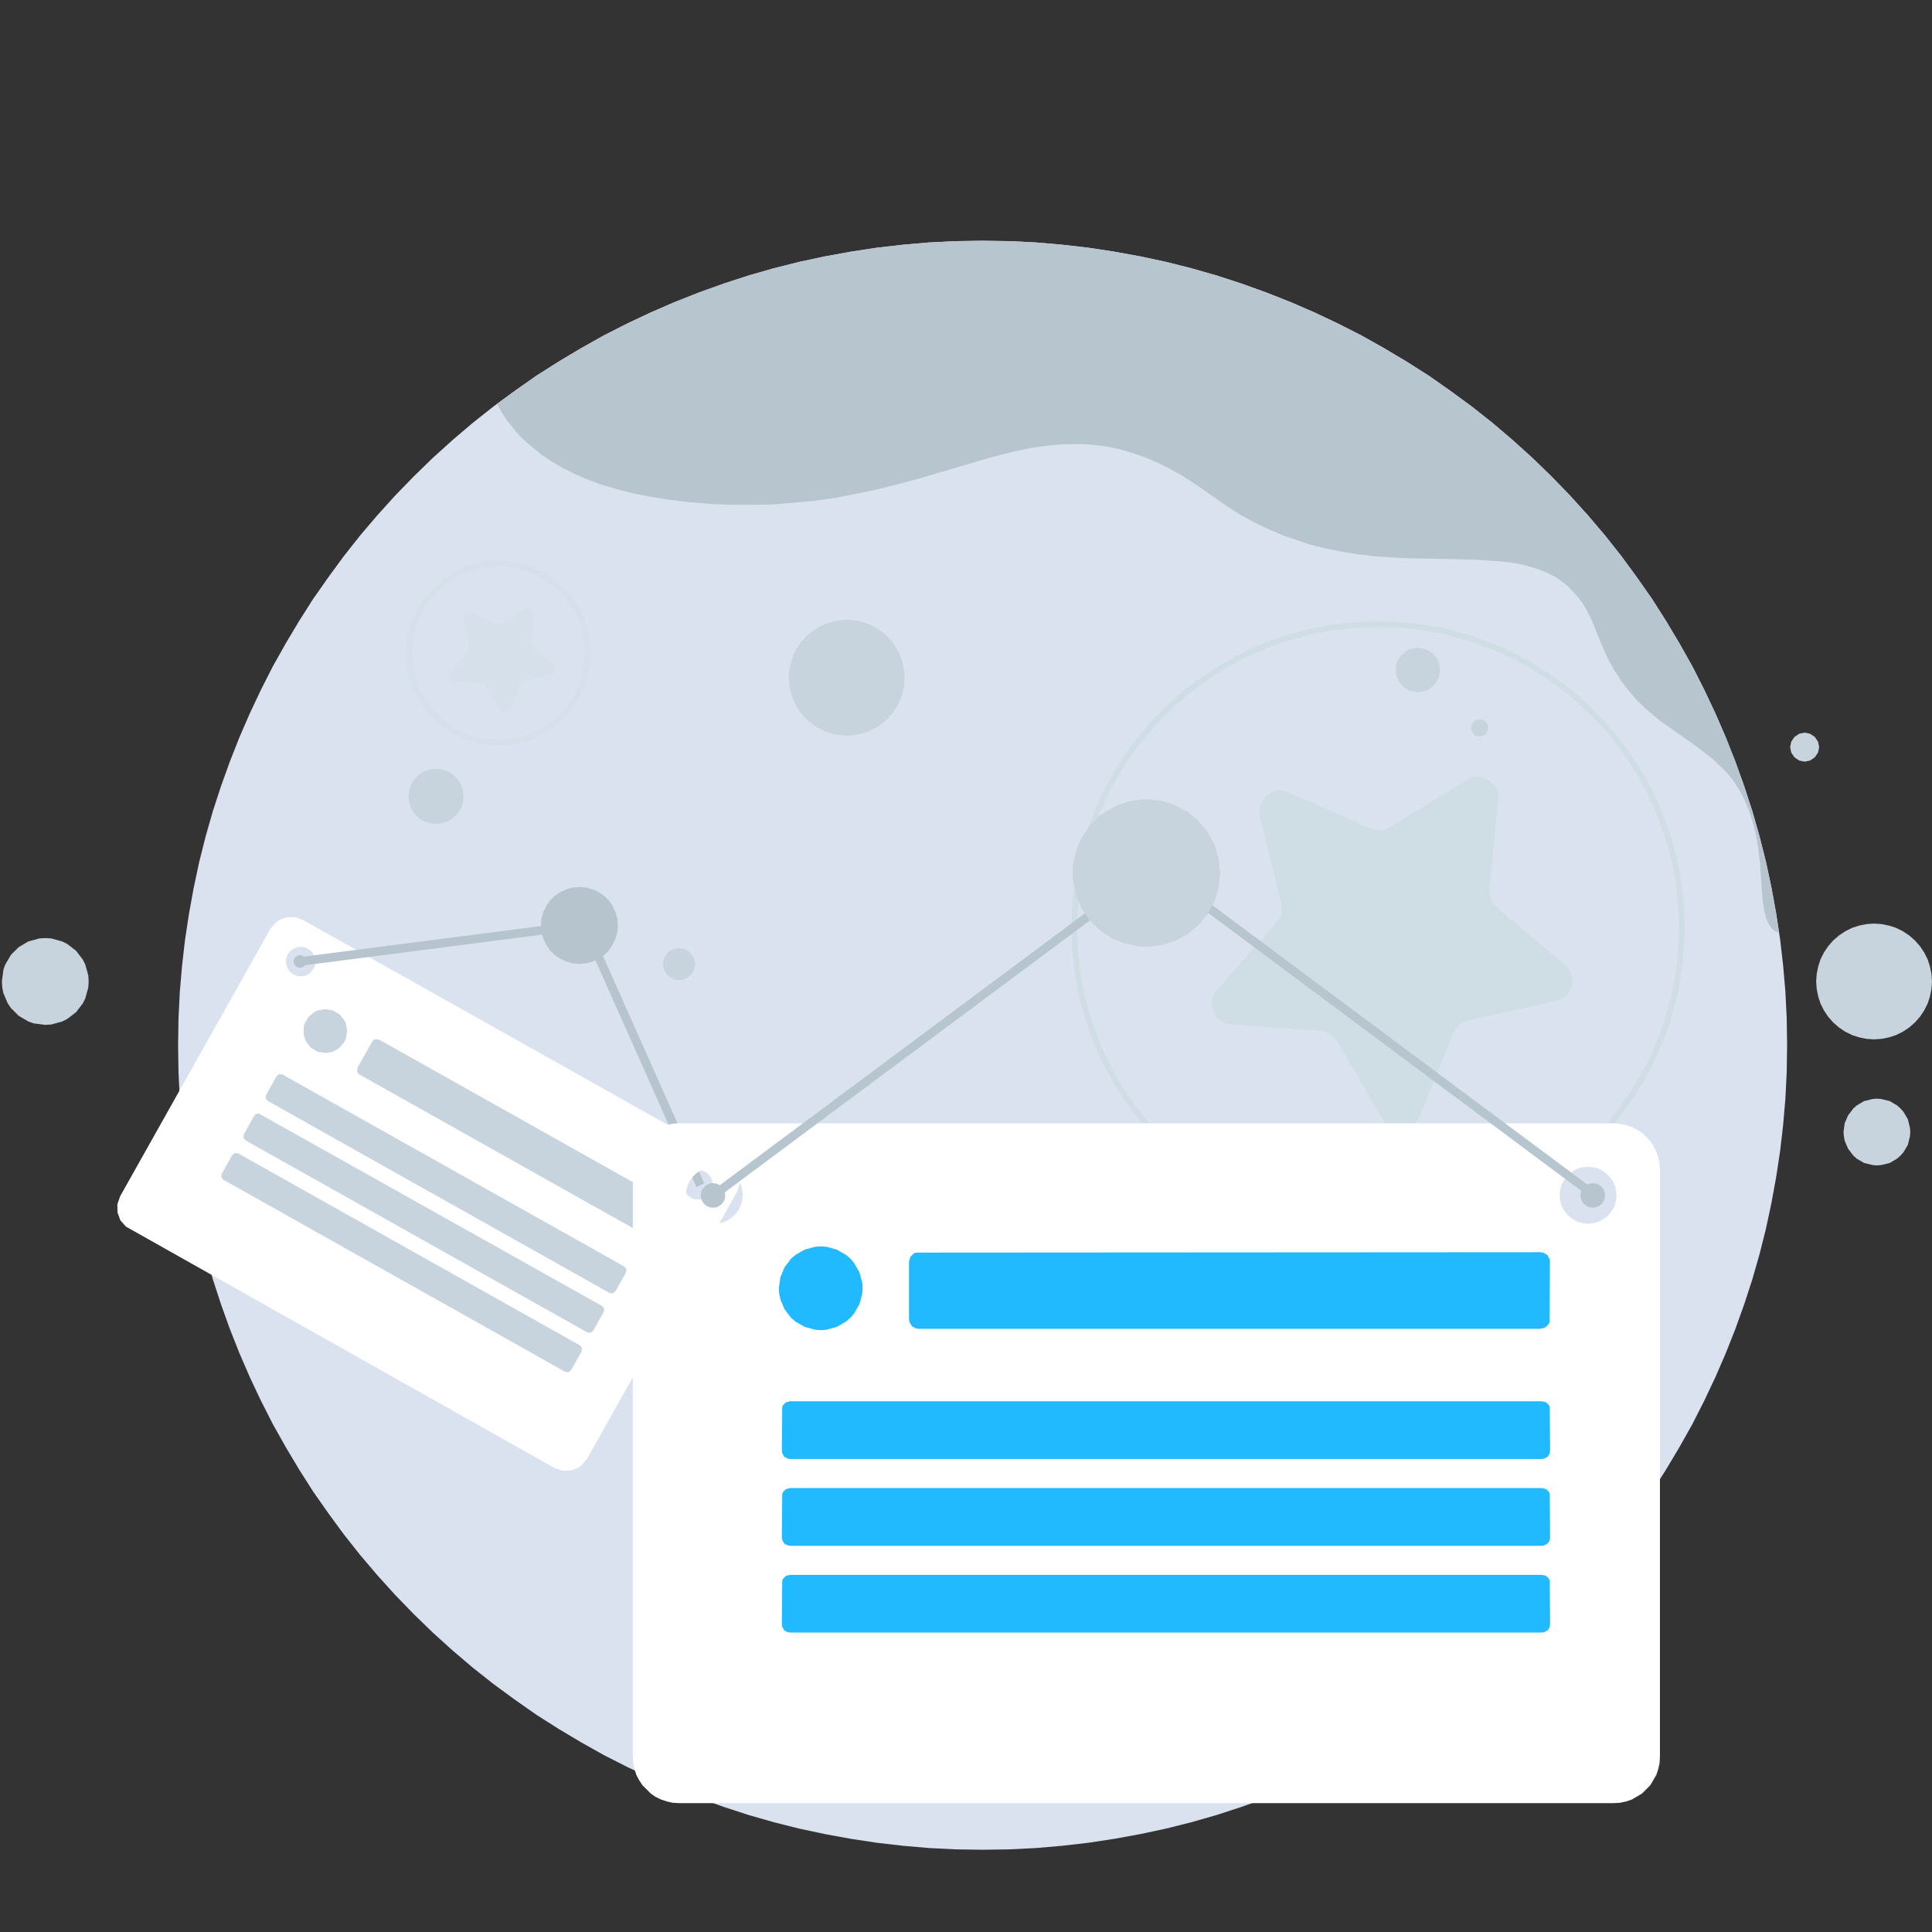 <?xml version="1.0" standalone="no"?><!DOCTYPE svg PUBLIC "-//W3C//DTD SVG 1.1//EN" "http://www.w3.org/Graphics/SVG/1.1/DTD/svg11.dtd"><svg height="1024" node-id="1" sillyvg="true" template-height="1024" template-width="1024" version="1.1" viewBox="0 0 1024 1024" width="1024" xmlns="http://www.w3.org/2000/svg" xmlns:xlink="http://www.w3.org/1999/xlink"><rect x="0" y="0" width="1024" height="1024" fill="#333333" stroke="none"/><defs node-id="139"><linearGradient gradientUnits="objectBoundingBox" id="SVGID_1_" node-id="5" spreadMethod="pad" x1="94.38" x2="947.126" y1="554" y2="554"><stop offset="0" stop-color="#dae2ef"></stop><stop offset="1" stop-color="#f2f2f2"></stop></linearGradient><linearGradient gradientUnits="objectBoundingBox" id="SVGID_2_" node-id="10" spreadMethod="pad" x1="2509.488" x2="2701.257" y1="-242.667" y2="-242.667"><stop offset="0" stop-color="#cfdee5"></stop><stop offset="1" stop-color="#c7d3dd"></stop></linearGradient><linearGradient gradientUnits="objectBoundingBox" id="SVGID_3_" node-id="14" spreadMethod="pad" x1="2442.799" x2="2767.947" y1="-242.667" y2="-242.667"><stop offset="0" stop-color="#cfdee5"></stop><stop offset="1" stop-color="#c7d3dd"></stop></linearGradient><linearGradient gradientUnits="objectBoundingBox" id="SVGID_4_" node-id="19" spreadMethod="pad" x1="2313.988" x2="2370.385" y1="-654.189" y2="-654.189"><stop offset="0" stop-color="#cfdee5"></stop><stop offset="1" stop-color="#c7d3dd"></stop></linearGradient><linearGradient gradientUnits="objectBoundingBox" id="SVGID_5_" node-id="23" spreadMethod="pad" x1="2293.293" x2="2391.081" y1="-654.189" y2="-654.189"><stop offset="0" stop-color="#cfdee5"></stop><stop offset="1" stop-color="#c7d3dd"></stop></linearGradient><linearGradient gradientUnits="objectBoundingBox" id="SVGID_6_" node-id="29" spreadMethod="pad" x1="-625.487" x2="-618.689" y1="1992.105" y2="1992.105"><stop offset="0" stop-color="#b7c5ce"></stop><stop offset="1" stop-color="#b6c4ce"></stop></linearGradient><linearGradient gradientUnits="objectBoundingBox" id="SVGID_7_" node-id="33" spreadMethod="pad" x1="160.839" x2="184.037" y1="546.529" y2="546.529"><stop offset="0" stop-color="#c7d3dd"></stop><stop offset="1" stop-color="#b6c4ce"></stop></linearGradient><linearGradient gradientUnits="objectBoundingBox" id="SVGID_8_" node-id="37" spreadMethod="pad" x1="189.167" x2="352.104" y1="602.381" y2="602.381"><stop offset="0" stop-color="#c7d3dd"></stop><stop offset="1" stop-color="#b6c4ce"></stop></linearGradient><linearGradient gradientUnits="objectBoundingBox" id="SVGID_9_" node-id="41" spreadMethod="pad" x1="140.727" x2="332.064" y1="627.408" y2="627.408"><stop offset="0" stop-color="#c7d3dd"></stop><stop offset="1" stop-color="#b6c4ce"></stop></linearGradient><linearGradient gradientUnits="objectBoundingBox" id="SVGID_10_" node-id="45" spreadMethod="pad" x1="128.976" x2="320.312" y1="648.327" y2="648.327"><stop offset="0" stop-color="#c7d3dd"></stop><stop offset="1" stop-color="#b6c4ce"></stop></linearGradient><linearGradient gradientUnits="objectBoundingBox" id="SVGID_11_" node-id="49" spreadMethod="pad" x1="117.224" x2="308.561" y1="669.245" y2="669.245"><stop offset="0" stop-color="#c7d3dd"></stop><stop offset="1" stop-color="#b6c4ce"></stop></linearGradient><linearGradient gradientUnits="objectBoundingBox" id="SVGID_12_" node-id="53" spreadMethod="pad" x1="-622.729" x2="-500.947" y1="1947.317" y2="1947.317"><stop offset="0" stop-color="#b7c5ce"></stop><stop offset="1" stop-color="#b6c4ce"></stop></linearGradient><linearGradient gradientUnits="objectBoundingBox" id="SVGID_13_" node-id="57" spreadMethod="pad" x1="-499.429" x2="-377.647" y1="1947.317" y2="1947.317"><stop offset="0" stop-color="#b7c5ce"></stop><stop offset="1" stop-color="#b6c4ce"></stop></linearGradient><linearGradient gradientUnits="objectBoundingBox" id="SVGID_14_" node-id="61" spreadMethod="pad" x1="-522.715" x2="-481.926" y1="1902.996" y2="1902.996"><stop offset="0" stop-color="#c7d3dd"></stop><stop offset="1" stop-color="#b6c4ce"></stop></linearGradient><linearGradient gradientUnits="objectBoundingBox" id="SVGID_15_" node-id="66" spreadMethod="pad" x1="837.654" x2="850.69" y1="633.625" y2="633.625"><stop offset="0" stop-color="#b7c5ce"></stop><stop offset="1" stop-color="#b6c4ce"></stop></linearGradient><linearGradient gradientUnits="objectBoundingBox" id="SVGID_16_" node-id="72" spreadMethod="pad" x1="371.401" x2="384.437" y1="633.622" y2="633.622"><stop offset="0" stop-color="#b7c5ce"></stop><stop offset="1" stop-color="#b6c4ce"></stop></linearGradient><linearGradient gradientUnits="objectBoundingBox" id="SVGID_17_" node-id="81" spreadMethod="pad" x1="377.951" x2="608.967" y1="547.734" y2="547.734"><stop offset="0" stop-color="#b7c5ce"></stop><stop offset="1" stop-color="#b6c4ce"></stop></linearGradient><linearGradient gradientUnits="objectBoundingBox" id="SVGID_18_" node-id="85" spreadMethod="pad" x1="614.398" x2="845.414" y1="547.734" y2="547.734"><stop offset="0" stop-color="#b7c5ce"></stop><stop offset="1" stop-color="#b6c4ce"></stop></linearGradient><linearGradient gradientUnits="objectBoundingBox" id="SVGID_19_" node-id="89" spreadMethod="pad" x1="568.483" x2="646.702" y1="462.74" y2="462.74"><stop offset="0" stop-color="#c7d3dd"></stop><stop offset="1" stop-color="#b6c4ce"></stop></linearGradient><linearGradient gradientUnits="objectBoundingBox" id="SVGID_20_" node-id="93" spreadMethod="pad" x1="418.148" x2="479.531" y1="359.199" y2="359.199"><stop offset="0" stop-color="#c7d3dd"></stop><stop offset="1" stop-color="#b6c4ce"></stop></linearGradient><linearGradient gradientUnits="objectBoundingBox" id="SVGID_21_" node-id="97" spreadMethod="pad" x1="962.617" x2="1024" y1="520.239" y2="520.239"><stop offset="0" stop-color="#c7d3dd"></stop><stop offset="1" stop-color="#b6c4ce"></stop></linearGradient><linearGradient gradientUnits="objectBoundingBox" id="SVGID_22_" node-id="101" spreadMethod="pad" x1="0.978" x2="47.023" y1="520.239" y2="520.239"><stop offset="0" stop-color="#c7d3dd"></stop><stop offset="1" stop-color="#b6c4ce"></stop></linearGradient><linearGradient gradientUnits="objectBoundingBox" id="SVGID_23_" node-id="105" spreadMethod="pad" x1="977.187" x2="1012.497" y1="599.992" y2="599.992"><stop offset="0" stop-color="#c7d3dd"></stop><stop offset="1" stop-color="#b6c4ce"></stop></linearGradient><linearGradient gradientUnits="objectBoundingBox" id="SVGID_24_" node-id="109" spreadMethod="pad" x1="948.813" x2="964.185" y1="396.008" y2="396.008"><stop offset="0" stop-color="#c7d3dd"></stop><stop offset="1" stop-color="#b6c4ce"></stop></linearGradient><linearGradient gradientUnits="objectBoundingBox" id="SVGID_25_" node-id="113" spreadMethod="pad" x1="216.464" x2="245.64" y1="422.081" y2="422.081"><stop offset="0" stop-color="#c7d3dd"></stop><stop offset="1" stop-color="#b6c4ce"></stop></linearGradient><linearGradient gradientUnits="objectBoundingBox" id="SVGID_26_" node-id="117" spreadMethod="pad" x1="351.431" x2="368.337" y1="511.036" y2="511.036"><stop offset="0" stop-color="#c7d3dd"></stop><stop offset="1" stop-color="#b6c4ce"></stop></linearGradient><linearGradient gradientUnits="objectBoundingBox" id="SVGID_27_" node-id="121" spreadMethod="pad" x1="739.715" x2="763.271" y1="355.109" y2="355.109"><stop offset="0" stop-color="#c7d3dd"></stop><stop offset="1" stop-color="#b6c4ce"></stop></linearGradient><linearGradient gradientUnits="objectBoundingBox" id="SVGID_28_" node-id="125" spreadMethod="pad" x1="779.591" x2="788.833" y1="385.783" y2="385.783"><stop offset="0" stop-color="#c7d3dd"></stop><stop offset="1" stop-color="#b6c4ce"></stop></linearGradient><linearGradient gradientUnits="objectBoundingBox" id="SVGID_31_" node-id="134" spreadMethod="pad" x1="257.002" x2="1014.798" y1="247.286" y2="247.286"><stop offset="0" stop-color="#b7c5ce"></stop><stop offset="1" stop-color="#b6c4ce"></stop></linearGradient><clipPath id="SVGID_30_" node-id="132"><path d="M 947.20 554.00 L 947.00 568.20 L 946.30 582.30 L 945.10 596.20 L 943.50 610.10 L 941.40 623.90 L 938.90 637.60 L 936.00 651.20 L 932.60 664.70 L 928.80 678.00 L 924.50 691.20 L 919.80 704.30 L 914.70 717.20 L 909.20 729.90 L 903.30 742.40 L 897.00 754.80 L 890.20 766.90 L 883.10 778.80 L 875.60 790.60 L 867.60 802.00 L 859.40 813.20 L 850.70 824.20 L 841.60 834.90 L 832.20 845.30 L 822.30 855.50 L 812.10 865.40 L 801.70 874.80 L 791.00 883.90 L 780.00 892.60 L 768.80 900.80 L 757.40 908.80 L 745.60 916.30 L 733.70 923.40 L 721.60 930.20 L 709.20 936.50 L 696.70 942.40 L 684.00 947.90 L 671.10 953.00 L 658.00 957.70 L 644.80 962.00 L 631.50 965.80 L 618.00 969.20 L 604.40 972.10 L 590.70 974.60 L 576.90 976.70 L 563.00 978.30 L 549.10 979.50 L 535.00 980.20 L 520.80 980.40 L 506.60 980.20 L 492.50 979.50 L 478.60 978.30 L 464.70 976.70 L 450.90 974.60 L 437.20 972.10 L 423.60 969.20 L 410.10 965.80 L 396.80 962.00 L 383.60 957.70 L 370.50 953.00 L 357.60 947.90 L 344.90 942.40 L 332.40 936.50 L 320.00 930.20 L 307.90 923.40 L 296.00 916.30 L 284.20 908.80 L 272.80 900.80 L 261.60 892.60 L 250.60 883.90 L 239.90 874.80 L 229.50 865.40 L 219.30 855.50 L 209.40 845.30 L 200.00 834.90 L 190.90 824.20 L 182.20 813.20 L 174.00 802.00 L 166.00 790.60 L 158.50 778.80 L 151.40 766.90 L 144.60 754.80 L 138.30 742.40 L 132.40 729.90 L 126.90 717.20 L 121.80 704.30 L 117.10 691.20 L 112.80 678.00 L 109.00 664.70 L 105.60 651.20 L 102.70 637.60 L 100.20 623.90 L 98.10 610.10 L 96.50 596.20 L 95.30 582.30 L 94.60 568.20 L 94.40 554.00 L 94.60 539.80 L 95.30 525.70 L 96.50 511.80 L 98.10 497.90 L 100.20 484.10 L 102.70 470.40 L 105.60 456.80 L 109.00 443.30 L 112.80 430.00 L 117.10 416.80 L 121.80 403.70 L 126.90 390.80 L 132.40 378.10 L 138.30 365.60 L 144.60 353.20 L 151.40 341.10 L 158.50 329.20 L 166.00 317.40 L 174.00 306.00 L 182.20 294.80 L 190.90 283.80 L 200.00 273.10 L 209.40 262.70 L 219.30 252.50 L 229.50 242.60 L 239.90 233.20 L 250.60 224.10 L 261.60 215.40 L 272.80 207.20 L 284.20 199.20 L 296.00 191.70 L 307.90 184.60 L 320.00 177.80 L 332.40 171.50 L 344.90 165.60 L 357.60 160.10 L 370.50 155.00 L 383.60 150.30 L 396.80 146.00 L 410.10 142.20 L 423.60 138.80 L 437.20 135.90 L 450.90 133.40 L 464.70 131.30 L 478.60 129.70 L 492.50 128.50 L 506.60 127.80 L 520.80 127.60 L 535.00 127.80 L 549.10 128.50 L 563.00 129.70 L 576.90 131.30 L 590.70 133.40 L 604.40 135.90 L 618.00 138.80 L 631.50 142.20 L 644.80 146.00 L 658.00 150.30 L 671.10 155.00 L 684.00 160.10 L 696.70 165.60 L 709.20 171.50 L 721.60 177.80 L 733.70 184.60 L 745.60 191.70 L 757.40 199.20 L 768.80 207.20 L 780.00 215.40 L 791.00 224.10 L 801.70 233.20 L 812.10 242.60 L 822.30 252.50 L 832.20 262.70 L 841.60 273.10 L 850.70 283.80 L 859.40 294.80 L 867.60 306.00 L 875.60 317.40 L 883.10 329.20 L 890.20 341.10 L 897.00 353.20 L 903.30 365.60 L 909.20 378.10 L 914.70 390.80 L 919.80 403.70 L 924.50 416.80 L 928.80 430.00 L 932.60 443.30 L 936.00 456.80 L 938.90 470.40 L 941.40 484.10 L 943.50 497.90 L 945.10 511.80 L 946.30 525.70 L 947.00 539.80 L 947.20 554.00 Z" fill="#000000" fill-rule="nonzero" node-id="316" stroke="none" target-height="852.8" target-width="852.8" target-x="94.4" target-y="127.6"></path></clipPath></defs><path d="M 947.20 554.00 L 947.00 568.20 L 946.30 582.30 L 945.10 596.20 L 943.50 610.10 L 941.40 623.90 L 938.90 637.60 L 936.00 651.20 L 932.60 664.70 L 928.80 678.00 L 924.50 691.20 L 919.80 704.30 L 914.70 717.20 L 909.20 729.90 L 903.30 742.40 L 897.00 754.80 L 890.20 766.90 L 883.10 778.80 L 875.60 790.60 L 867.60 802.00 L 859.40 813.20 L 850.70 824.20 L 841.60 834.90 L 832.20 845.30 L 822.30 855.50 L 812.10 865.40 L 801.70 874.80 L 791.00 883.90 L 780.00 892.60 L 768.80 900.80 L 757.40 908.80 L 745.60 916.30 L 733.70 923.40 L 721.60 930.20 L 709.20 936.50 L 696.70 942.40 L 684.00 947.90 L 671.10 953.00 L 658.00 957.70 L 644.80 962.00 L 631.50 965.80 L 618.00 969.20 L 604.40 972.10 L 590.70 974.60 L 576.90 976.70 L 563.00 978.30 L 549.10 979.50 L 535.00 980.20 L 520.80 980.40 L 506.60 980.20 L 492.50 979.50 L 478.60 978.30 L 464.70 976.70 L 450.90 974.60 L 437.20 972.10 L 423.60 969.20 L 410.10 965.80 L 396.80 962.00 L 383.60 957.70 L 370.50 953.00 L 357.60 947.90 L 344.90 942.40 L 332.40 936.50 L 320.00 930.20 L 307.90 923.40 L 296.00 916.30 L 284.20 908.80 L 272.80 900.80 L 261.60 892.60 L 250.60 883.90 L 239.90 874.80 L 229.50 865.40 L 219.30 855.50 L 209.40 845.30 L 200.00 834.90 L 190.90 824.20 L 182.20 813.20 L 174.00 802.00 L 166.00 790.60 L 158.50 778.80 L 151.40 766.90 L 144.60 754.80 L 138.30 742.40 L 132.40 729.90 L 126.90 717.20 L 121.80 704.30 L 117.10 691.20 L 112.80 678.00 L 109.00 664.70 L 105.60 651.20 L 102.70 637.60 L 100.20 623.90 L 98.10 610.10 L 96.50 596.20 L 95.30 582.30 L 94.60 568.20 L 94.40 554.00 L 94.60 539.80 L 95.30 525.70 L 96.50 511.80 L 98.10 497.90 L 100.20 484.10 L 102.70 470.40 L 105.60 456.80 L 109.00 443.30 L 112.80 430.00 L 117.10 416.80 L 121.80 403.70 L 126.90 390.80 L 132.40 378.10 L 138.30 365.60 L 144.60 353.20 L 151.40 341.10 L 158.50 329.20 L 166.00 317.40 L 174.00 306.00 L 182.20 294.80 L 190.90 283.80 L 200.00 273.10 L 209.40 262.70 L 219.30 252.50 L 229.50 242.60 L 239.90 233.20 L 250.60 224.10 L 261.60 215.40 L 272.80 207.20 L 284.20 199.20 L 296.00 191.70 L 307.90 184.60 L 320.00 177.80 L 332.40 171.50 L 344.90 165.60 L 357.60 160.10 L 370.50 155.00 L 383.60 150.30 L 396.80 146.00 L 410.10 142.20 L 423.60 138.80 L 437.20 135.90 L 450.90 133.40 L 464.70 131.30 L 478.60 129.70 L 492.50 128.50 L 506.60 127.80 L 520.80 127.60 L 535.00 127.80 L 549.10 128.50 L 563.00 129.70 L 576.90 131.30 L 590.70 133.40 L 604.40 135.90 L 618.00 138.80 L 631.50 142.20 L 644.80 146.00 L 658.00 150.30 L 671.10 155.00 L 684.00 160.10 L 696.70 165.60 L 709.20 171.50 L 721.60 177.80 L 733.70 184.60 L 745.60 191.70 L 757.40 199.20 L 768.80 207.20 L 780.00 215.40 L 791.00 224.10 L 801.70 233.20 L 812.10 242.60 L 822.30 252.50 L 832.20 262.70 L 841.60 273.10 L 850.70 283.80 L 859.40 294.80 L 867.60 306.00 L 875.60 317.40 L 883.10 329.20 L 890.20 341.10 L 897.00 353.20 L 903.30 365.60 L 909.20 378.10 L 914.70 390.80 L 919.80 403.70 L 924.50 416.80 L 928.80 430.00 L 932.60 443.30 L 936.00 456.80 L 938.90 470.40 L 941.40 484.10 L 943.50 497.90 L 945.10 511.80 L 946.30 525.70 L 947.00 539.80 L 947.20 554.00 Z" fill="url(#SVGID_1_)" fill-rule="nonzero" node-id="322" stroke="none" target-height="852.8" target-width="852.8" target-x="94.4" target-y="127.6"></path><g node-id="413"><path d="M 682.90 419.90 L 726.60 439.10 L 728.30 439.70 L 731.80 440.00 L 734.40 439.50 L 736.80 438.40 L 777.40 413.30 L 779.40 412.30 L 781.40 411.80 L 783.40 411.60 L 785.40 411.90 L 789.00 413.30 L 791.90 415.90 L 793.00 417.60 L 793.70 419.40 L 794.10 421.50 L 794.10 423.70 L 789.40 471.20 L 789.40 473.00 L 790.10 476.40 L 791.40 478.70 L 793.20 480.70 L 829.60 511.50 L 831.20 513.10 L 832.30 514.90 L 833.10 516.70 L 833.50 520.60 L 832.50 524.40 L 830.30 527.60 L 826.90 529.90 L 824.80 530.60 L 778.20 540.80 L 775.70 541.70 L 773.50 543.10 L 771.20 545.80 L 770.40 547.40 L 752.40 591.60 L 751.40 593.60 L 750.10 595.20 L 746.80 597.50 L 743.00 598.40 L 739.10 598.00 L 735.50 596.20 L 734.00 594.80 L 732.70 593.00 L 708.60 551.80 L 707.60 550.30 L 704.90 548.10 L 702.50 546.90 L 699.90 546.40 L 652.30 542.90 L 650.10 542.50 L 646.40 540.70 L 645.00 539.30 L 642.90 536.00 L 642.10 532.20 L 642.20 530.20 L 643.60 526.40 L 644.90 524.60 L 676.60 489.00 L 678.10 486.80 L 679.10 484.40 L 679.40 481.80 L 679.10 479.10 L 667.70 432.80 L 667.50 428.40 L 668.90 424.60 L 670.00 423.00 L 673.00 420.40 L 676.70 419.10 L 678.70 418.90 L 680.70 419.20 L 682.90 419.90 Z" fill="url(#SVGID_2_)" fill-rule="nonzero" group-id="1" node-id="326" stroke="none" target-height="186.8" target-width="191.4" target-x="642.1" target-y="411.6"></path><path d="M 891.40 491.80 L 891.10 500.70 L 890.40 509.50 L 889.30 518.00 L 887.70 526.40 L 885.60 534.60 L 883.20 542.70 L 880.30 550.70 L 877.10 558.30 L 873.40 565.80 L 869.40 573.10 L 865.00 580.10 L 860.30 586.90 L 855.30 593.40 L 849.90 599.70 L 844.20 605.60 L 838.30 611.30 L 832.00 616.70 L 825.50 621.70 L 818.70 626.40 L 811.70 630.80 L 804.40 634.80 L 796.90 638.50 L 789.30 641.70 L 781.30 644.60 L 773.20 647.00 L 765.00 649.10 L 756.60 650.70 L 748.10 651.80 L 739.30 652.50 L 730.40 652.80 L 721.50 652.50 L 712.70 651.80 L 704.20 650.70 L 695.80 649.10 L 687.60 647.00 L 679.50 644.60 L 671.50 641.70 L 663.90 638.50 L 656.40 634.80 L 649.10 630.80 L 642.10 626.40 L 635.30 621.70 L 628.80 616.70 L 622.50 611.30 L 616.60 605.60 L 610.90 599.70 L 605.50 593.40 L 600.50 586.90 L 595.80 580.10 L 591.40 573.10 L 587.40 565.80 L 583.70 558.30 L 580.50 550.70 L 577.60 542.70 L 575.20 534.60 L 573.10 526.40 L 571.50 518.00 L 570.40 509.50 L 569.70 500.70 L 569.40 491.80 L 569.70 482.90 L 570.40 474.10 L 571.50 465.60 L 573.10 457.20 L 575.20 449.00 L 577.60 440.90 L 580.50 432.90 L 583.70 425.30 L 587.40 417.80 L 591.40 410.50 L 595.80 403.50 L 600.50 396.70 L 605.50 390.20 L 610.90 383.90 L 616.60 378.00 L 622.50 372.30 L 628.80 366.90 L 635.30 361.90 L 642.10 357.20 L 649.10 352.80 L 656.40 348.80 L 663.90 345.10 L 671.50 341.90 L 679.50 339.00 L 687.60 336.60 L 695.80 334.50 L 704.20 332.90 L 712.70 331.80 L 721.50 331.10 L 730.40 330.80 L 739.30 331.10 L 748.10 331.80 L 756.60 332.90 L 765.00 334.50 L 773.20 336.60 L 781.30 339.00 L 789.30 341.90 L 796.90 345.10 L 804.40 348.80 L 811.70 352.80 L 818.70 357.20 L 825.50 361.90 L 832.00 366.90 L 838.30 372.30 L 844.20 378.00 L 849.90 383.90 L 855.30 390.20 L 860.30 396.70 L 865.00 403.50 L 869.40 410.50 L 873.40 417.80 L 877.10 425.30 L 880.30 432.90 L 883.20 440.90 L 885.60 449.00 L 887.70 457.20 L 889.30 465.60 L 890.40 474.10 L 891.10 482.90 L 891.40 491.80 Z" fill="none" group-id="1" node-id="328" stroke="url(#SVGID_3_)" stroke-linecap="butt" stroke-width="3.067" target-height="322" target-width="322" target-x="569.4" target-y="330.8"></path></g><g node-id="414"><path d="M 250.20 324.90 L 264.10 330.70 L 266.10 330.30 L 278.00 323.00 L 279.20 322.60 L 280.40 322.60 L 281.40 323.00 L 282.30 323.80 L 282.80 324.80 L 282.90 326.10 L 281.50 340.10 L 281.90 342.10 L 293.30 352.00 L 294.10 353.00 L 294.40 354.10 L 294.30 355.30 L 293.90 356.30 L 293.10 357.10 L 291.90 357.60 L 278.20 360.60 L 276.80 361.30 L 275.90 362.50 L 270.60 375.50 L 269.90 376.60 L 269.00 377.20 L 266.70 377.40 L 265.70 376.90 L 264.80 375.90 L 257.70 363.80 L 256.60 362.70 L 255.10 362.20 L 241.10 361.20 L 239.90 360.90 L 238.90 360.20 L 238.30 359.20 L 238.10 358.00 L 238.20 356.90 L 238.90 355.80 L 248.20 345.30 L 248.90 343.90 L 248.90 342.40 L 245.60 328.80 L 245.60 327.50 L 246.00 326.40 L 247.80 324.90 L 248.90 324.70 L 250.20 324.90 Z" fill="url(#SVGID_4_)" fill-opacity="0.5" fill-rule="nonzero" group-id="2" node-id="333" stroke="none" target-height="54.8" target-width="56.3" target-x="238.1" target-y="322.6"></path><path d="M 311.60 346.10 L 311.30 351.00 L 310.60 355.70 L 309.50 360.20 L 307.90 364.60 L 305.90 368.70 L 303.50 372.60 L 300.80 376.20 L 297.70 379.60 L 294.30 382.70 L 290.70 385.40 L 286.80 387.80 L 282.70 389.80 L 278.30 391.40 L 273.80 392.50 L 269.10 393.20 L 264.20 393.50 L 259.30 393.20 L 254.60 392.50 L 250.10 391.40 L 245.70 389.80 L 241.60 387.80 L 237.70 385.40 L 234.10 382.70 L 230.70 379.60 L 227.60 376.20 L 224.90 372.60 L 222.50 368.70 L 220.50 364.60 L 218.90 360.20 L 217.80 355.70 L 217.10 351.00 L 216.80 346.10 L 217.10 341.20 L 217.80 336.50 L 218.90 332.00 L 220.50 327.60 L 222.50 323.50 L 224.90 319.60 L 227.60 316.00 L 230.70 312.60 L 234.10 309.50 L 237.70 306.80 L 241.60 304.40 L 245.70 302.40 L 250.10 300.80 L 254.60 299.70 L 259.30 299.00 L 264.20 298.70 L 269.10 299.00 L 273.80 299.70 L 278.30 300.80 L 282.70 302.40 L 286.80 304.40 L 290.70 306.80 L 294.30 309.50 L 297.70 312.60 L 300.80 316.00 L 303.50 319.60 L 305.90 323.50 L 307.90 327.60 L 309.50 332.00 L 310.60 336.50 L 311.30 341.20 L 311.60 346.10 Z" fill="none" group-id="2" node-id="335" stroke="url(#SVGID_5_)" stroke-linecap="butt" stroke-opacity="0.5" stroke-width="3.067" target-height="94.8" target-width="94.8" target-x="216.8" target-y="298.7"></path></g><g node-id="415"><path d="M 385.80 614.10 L 160.60 487.60 L 156.30 486.10 L 151.90 486.20 L 147.80 487.70 L 146.10 489.00 L 143.20 492.50 L 63.70 634.00 L 62.20 638.30 L 62.30 642.70 L 63.80 646.80 L 66.70 650.10 L 293.80 778.00 L 298.10 779.50 L 302.50 779.40 L 306.60 777.90 L 308.30 776.60 L 311.20 773.10 L 390.70 631.60 L 392.20 627.30 L 392.10 622.90 L 390.60 618.80 L 389.30 617.00 L 385.80 614.10 Z M 155.50 516.50 L 153.80 515.20 L 152.60 513.60 L 151.80 511.80 L 151.50 509.80 L 151.70 507.80 L 152.50 505.80 L 153.80 504.10 L 155.40 502.90 L 157.20 502.10 L 159.20 501.80 L 161.20 502.00 L 163.20 502.80 L 164.90 504.10 L 166.10 505.70 L 166.90 507.50 L 167.20 509.50 L 167.00 511.50 L 166.20 513.50 L 164.90 515.20 L 163.30 516.50 L 161.50 517.30 L 159.50 517.50 L 157.50 517.30 L 155.50 516.50 Z M 366.10 634.80 L 364.40 633.50 L 363.20 631.90 L 362.40 630.10 L 362.10 628.10 L 362.30 626.10 L 363.10 624.10 L 364.40 622.40 L 366.00 621.20 L 367.80 620.40 L 369.80 620.10 L 371.80 620.30 L 373.80 621.10 L 375.50 622.40 L 376.70 624.00 L 377.50 625.80 L 377.80 627.80 L 377.60 629.80 L 376.80 631.80 L 375.50 633.50 L 373.90 634.80 L 372.10 635.60 L 370.10 635.80 L 368.10 635.60 L 366.10 634.80 Z" fill="#ffffff" fill-rule="nonzero" group-id="3" node-id="340" stroke="none" target-height="293.4" target-width="330" target-x="62.2" target-y="486.1"></path><path d="M 162.40 509.60 L 162.10 510.90 L 161.40 512.00 L 160.30 512.70 L 159.00 513.00 L 157.70 512.70 L 156.60 512.00 L 155.90 510.90 L 155.60 509.60 L 155.90 508.30 L 156.60 507.20 L 157.70 506.50 L 159.00 506.20 L 160.30 506.50 L 161.40 507.20 L 162.10 508.30 L 162.40 509.60 Z" fill="url(#SVGID_6_)" fill-rule="nonzero" group-id="3" node-id="342" stroke="none" target-height="6.8" target-width="6.8" target-x="155.6" target-y="506.2"></path><path d="M 184.00 546.50 L 183.30 550.60 L 182.40 552.40 L 179.90 555.40 L 176.50 557.40 L 172.40 558.10 L 168.30 557.40 L 164.90 555.40 L 162.40 552.40 L 161.00 548.60 L 161.00 544.40 L 161.50 542.40 L 163.50 539.00 L 166.50 536.50 L 168.30 535.60 L 172.40 534.90 L 176.50 535.60 L 179.90 537.60 L 182.40 540.60 L 183.30 542.40 L 184.00 546.50 Z" fill="url(#SVGID_7_)" fill-rule="nonzero" group-id="3" node-id="344" stroke="none" target-height="23.2" target-width="23" target-x="161" target-y="534.9"></path><path d="M 340.40 653.70 L 190.50 569.50 L 189.70 568.80 L 189.30 567.90 L 189.50 565.90 L 197.30 552.00 L 198.00 551.20 L 198.90 550.80 L 200.90 551.00 L 350.80 635.20 L 351.60 635.90 L 352.10 636.80 L 351.80 638.80 L 344.00 652.70 L 343.30 653.50 L 342.40 654.00 L 340.40 653.70 Z" fill="url(#SVGID_8_)" fill-rule="nonzero" group-id="3" node-id="346" stroke="none" target-height="103.2" target-width="162.8" target-x="189.3" target-y="550.8"></path><path d="M 323.10 685.30 L 141.90 583.50 L 140.80 582.10 L 141.00 580.40 L 146.60 570.40 L 148.00 569.30 L 149.70 569.50 L 330.90 671.30 L 332.00 672.70 L 331.80 674.40 L 326.20 684.40 L 324.80 685.50 L 323.10 685.30 Z" fill="url(#SVGID_9_)" fill-rule="nonzero" group-id="3" node-id="348" stroke="none" target-height="116.2" target-width="191.2" target-x="140.8" target-y="569.3"></path><path d="M 311.30 706.20 L 130.10 604.40 L 129.00 603.00 L 129.20 601.30 L 134.80 591.30 L 135.40 590.60 L 137.00 590.10 L 319.10 692.20 L 320.20 693.60 L 320.00 695.30 L 314.40 705.30 L 313.00 706.40 L 311.30 706.20 Z" fill="url(#SVGID_10_)" fill-rule="nonzero" group-id="3" node-id="350" stroke="none" target-height="116.3" target-width="191.2" target-x="129" target-y="590.1"></path><path d="M 299.60 727.10 L 118.40 625.30 L 117.30 623.90 L 117.50 622.20 L 123.10 612.20 L 124.50 611.10 L 126.20 611.30 L 307.40 713.10 L 308.50 714.50 L 308.30 716.20 L 302.70 726.20 L 301.30 727.30 L 299.60 727.10 Z" fill="url(#SVGID_11_)" fill-rule="nonzero" group-id="3" node-id="352" stroke="none" target-height="116.2" target-width="191.2" target-x="117.3" target-y="611.1"></path><path d="M 307.10 490.50 L 159.90 509.50" fill="none" group-id="3" node-id="354" stroke="url(#SVGID_12_)" stroke-linecap="butt" stroke-width="4.601" target-height="19" target-width="147.2" target-x="159.9" target-y="490.5"></path><path d="M 310.80 492.60 L 371.20 628.20" fill="none" group-id="3" node-id="356" stroke="url(#SVGID_13_)" stroke-linecap="butt" stroke-width="4.601" target-height="135.6" target-width="60.4" target-x="310.8" target-y="492.6"></path><path d="M 327.50 490.50 L 327.20 494.20 L 326.20 497.60 L 324.70 500.80 L 322.70 503.70 L 320.30 506.10 L 317.40 508.10 L 314.20 509.60 L 310.80 510.60 L 307.10 510.90 L 303.40 510.60 L 300.00 509.60 L 296.80 508.10 L 293.90 506.10 L 291.50 503.70 L 289.50 500.80 L 288.00 497.60 L 287.00 494.20 L 286.70 490.50 L 287.00 486.80 L 288.00 483.40 L 289.50 480.20 L 291.50 477.30 L 293.90 474.90 L 296.80 472.90 L 300.00 471.40 L 303.40 470.40 L 307.10 470.10 L 310.80 470.40 L 314.20 471.40 L 317.40 472.90 L 320.30 474.90 L 322.70 477.30 L 324.70 480.20 L 326.20 483.40 L 327.20 486.80 L 327.50 490.50 Z" fill="url(#SVGID_14_)" fill-rule="nonzero" group-id="3" node-id="358" stroke="none" target-height="40.8" target-width="40.8" target-x="286.7" target-y="470.1"></path></g><g node-id="416"><path d="M 850.70 633.60 L 850.50 635.40 L 849.80 636.90 L 848.80 638.20 L 847.50 639.20 L 846.00 639.90 L 844.20 640.10 L 842.40 639.90 L 840.90 639.20 L 839.60 638.20 L 838.60 636.90 L 837.90 635.40 L 837.70 633.60 L 837.90 631.80 L 838.60 630.30 L 839.60 629.00 L 840.90 628.00 L 842.40 627.30 L 844.20 627.10 L 846.00 627.30 L 847.50 628.00 L 848.80 629.00 L 849.80 630.30 L 850.50 631.80 L 850.70 633.60 Z" fill="url(#SVGID_15_)" fill-rule="nonzero" group-id="4" node-id="363" stroke="none" target-height="13" target-width="13" target-x="837.7" target-y="627.1"></path><g node-id="418"><path d="M 855.30 595.40 L 359.90 595.40 L 356.50 595.60 L 353.30 596.30 L 350.30 597.30 L 347.50 598.80 L 344.90 600.50 L 342.60 602.60 L 340.50 604.90 L 338.70 607.50 L 337.30 610.40 L 336.30 613.40 L 335.60 616.50 L 335.40 619.90 L 335.40 931.20 L 335.60 934.60 L 336.30 937.80 L 337.30 940.80 L 338.80 943.60 L 340.50 946.20 L 344.90 950.60 L 347.50 952.40 L 350.40 953.80 L 353.40 954.80 L 356.50 955.50 L 359.90 955.70 L 855.30 955.70 L 858.70 955.50 L 861.90 954.80 L 864.90 953.80 L 870.30 950.60 L 874.70 946.20 L 877.90 940.70 L 878.90 937.70 L 879.60 934.60 L 879.80 931.20 L 879.80 619.90 L 879.60 616.50 L 878.90 613.40 L 877.90 610.40 L 876.40 607.50 L 874.70 604.90 L 872.60 602.60 L 870.30 600.50 L 867.70 598.80 L 864.80 597.30 L 861.80 596.30 L 858.70 595.60 L 855.30 595.40 Z M 378.60 648.60 L 375.90 648.30 L 373.30 647.70 L 371.00 646.50 L 368.90 645.00 L 367.10 643.20 L 365.60 641.10 L 364.40 638.80 L 363.80 636.20 L 363.50 633.50 L 363.80 630.80 L 364.40 628.20 L 365.60 625.90 L 367.10 623.80 L 368.90 622.00 L 371.00 620.50 L 373.30 619.30 L 375.90 618.70 L 378.60 618.40 L 381.30 618.70 L 383.90 619.30 L 386.20 620.50 L 388.30 622.00 L 390.10 623.80 L 391.60 625.90 L 392.80 628.20 L 393.40 630.80 L 393.70 633.50 L 393.40 636.20 L 392.70 638.80 L 391.60 641.10 L 390.10 643.20 L 388.30 645.00 L 386.20 646.50 L 383.90 647.70 L 381.30 648.30 L 378.60 648.60 Z M 841.70 648.60 L 839.00 648.30 L 836.40 647.70 L 834.10 646.50 L 832.00 645.00 L 830.20 643.20 L 828.70 641.10 L 827.50 638.80 L 826.90 636.20 L 826.60 633.50 L 826.90 630.80 L 827.50 628.20 L 828.70 625.90 L 830.20 623.80 L 832.00 622.00 L 834.10 620.50 L 836.40 619.30 L 839.00 618.70 L 841.70 618.40 L 844.40 618.70 L 847.00 619.30 L 849.30 620.50 L 851.40 622.00 L 853.20 623.80 L 854.70 625.90 L 855.90 628.20 L 856.50 630.80 L 856.80 633.50 L 856.50 636.20 L 855.90 638.80 L 854.80 641.10 L 853.30 643.20 L 851.50 645.00 L 849.30 646.50 L 847.00 647.60 L 844.50 648.30 L 841.70 648.60 Z" fill="#ffffff" fill-rule="nonzero" group-id="4,6" node-id="367" stroke="none" target-height="360.3" target-width="544.4" target-x="335.4" target-y="595.4"></path><path d="M 384.40 633.60 L 384.20 635.40 L 383.50 636.90 L 382.50 638.20 L 381.20 639.20 L 379.70 639.90 L 377.90 640.10 L 376.10 639.90 L 374.60 639.20 L 373.30 638.20 L 372.30 636.90 L 371.60 635.40 L 371.40 633.60 L 371.60 631.80 L 372.30 630.30 L 373.30 629.00 L 374.60 628.00 L 376.10 627.30 L 377.90 627.10 L 379.70 627.30 L 381.20 628.00 L 382.50 629.00 L 383.50 630.30 L 384.20 631.80 L 384.40 633.60 Z" fill="url(#SVGID_16_)" fill-rule="nonzero" group-id="4,6" node-id="369" stroke="none" target-height="13" target-width="13" target-x="371.4" target-y="627.1"></path><path d="M 457.20 682.80 L 457.00 685.70 L 455.50 691.30 L 452.60 696.30 L 450.70 698.50 L 448.50 700.40 L 443.50 703.30 L 437.90 704.80 L 435.00 705.00 L 432.10 704.80 L 426.50 703.30 L 421.50 700.40 L 419.30 698.50 L 415.80 693.90 L 413.60 688.60 L 413.00 685.70 L 412.80 682.80 L 413.60 677.00 L 415.80 671.70 L 419.30 667.10 L 421.50 665.20 L 426.50 662.30 L 432.10 660.80 L 435.00 660.60 L 437.90 660.80 L 443.50 662.30 L 448.50 665.20 L 450.70 667.10 L 452.60 669.30 L 455.50 674.30 L 457.00 679.90 L 457.20 682.80 Z" fill="#21b9ff" fill-rule="nonzero" group-id="4,6" node-id="371" stroke="none" target-height="44.4" target-width="44.4" target-x="412.8" target-y="660.6"></path><path d="M 816.50 704.30 L 486.80 704.30 L 485.40 704.10 L 483.30 702.90 L 482.00 700.70 L 481.80 699.30 L 481.80 668.70 L 482.50 666.20 L 484.30 664.40 L 485.40 663.90 L 816.50 663.70 L 817.90 663.90 L 820.10 665.20 L 821.30 667.30 L 821.50 668.70 L 821.30 700.70 L 820.80 701.80 L 819.00 703.60 L 816.50 704.30 Z" fill="#21b9ff" fill-rule="nonzero" group-id="4,6" node-id="373" stroke="none" target-height="40.6" target-width="339.7" target-x="481.8" target-y="663.7"></path><path d="M 817.20 773.30 L 418.70 773.30 L 417.50 773.10 L 415.60 772.10 L 414.60 770.20 L 414.40 769.00 L 414.60 745.80 L 415.00 744.80 L 416.50 743.30 L 418.70 742.70 L 817.30 742.70 L 819.50 743.30 L 821.00 744.80 L 821.40 745.80 L 821.60 769.00 L 821.20 770.70 L 820.30 772.10 L 818.40 773.10 L 817.20 773.30 Z" fill="#21b9ff" fill-rule="nonzero" group-id="4,6" node-id="375" stroke="none" target-height="30.6" target-width="407.2" target-x="414.4" target-y="742.7"></path><path d="M 817.20 819.30 L 418.70 819.30 L 417.50 819.10 L 415.60 818.10 L 414.60 816.20 L 414.40 815.00 L 414.60 791.80 L 415.00 790.80 L 416.50 789.30 L 418.70 788.70 L 817.30 788.70 L 819.50 789.30 L 821.00 790.80 L 821.40 791.80 L 821.60 815.00 L 821.20 816.70 L 820.30 818.10 L 818.40 819.10 L 817.20 819.30 Z" fill="#21b9ff" fill-rule="nonzero" group-id="4,6" node-id="377" stroke="none" target-height="30.6" target-width="407.2" target-x="414.4" target-y="788.7"></path><path d="M 817.20 865.30 L 418.70 865.30 L 417.50 865.10 L 415.60 864.10 L 414.60 862.20 L 414.40 861.00 L 414.60 837.80 L 415.00 836.80 L 416.50 835.30 L 418.70 834.70 L 817.30 834.70 L 819.50 835.30 L 821.00 836.80 L 821.40 837.80 L 821.60 861.00 L 821.20 862.70 L 820.30 864.10 L 818.40 865.10 L 817.20 865.30 Z" fill="#21b9ff" fill-rule="nonzero" group-id="4,6" node-id="379" stroke="none" target-height="30.6" target-width="407.2" target-x="414.4" target-y="834.7"></path><path d="M 607.60 462.70 L 379.30 632.70" fill="none" group-id="4,6" node-id="381" stroke="url(#SVGID_17_)" stroke-linecap="butt" stroke-width="4.601" target-height="170" target-width="228.3" target-x="379.3" target-y="462.7"></path><path d="M 615.80 462.70 L 844.00 632.70" fill="none" group-id="4,6" node-id="383" stroke="url(#SVGID_18_)" stroke-linecap="butt" stroke-width="4.601" target-height="170" target-width="228.2" target-x="615.8" target-y="462.7"></path><path d="M 646.70 462.70 L 645.90 470.60 L 643.60 477.90 L 640.00 484.60 L 635.20 490.30 L 629.50 495.10 L 622.80 498.70 L 615.50 501.00 L 607.60 501.80 L 603.50 501.60 L 596.00 500.00 L 588.90 497.10 L 582.70 492.90 L 577.40 487.60 L 573.20 481.40 L 570.30 474.30 L 568.70 466.80 L 568.50 462.70 L 568.70 458.60 L 570.30 451.10 L 573.20 444.00 L 577.40 437.80 L 582.70 432.50 L 585.70 430.30 L 592.40 426.70 L 599.70 424.40 L 607.60 423.60 L 615.50 424.40 L 622.80 426.70 L 629.50 430.30 L 635.20 435.10 L 640.00 440.80 L 643.60 447.50 L 645.90 454.80 L 646.70 462.70 Z" fill="url(#SVGID_19_)" fill-rule="nonzero" group-id="4,6" node-id="385" stroke="none" target-height="78.2" target-width="78.2" target-x="568.5" target-y="423.6"></path></g></g><path d="M 479.50 359.20 L 479.20 363.30 L 478.40 367.20 L 477.20 370.90 L 475.40 374.50 L 473.20 377.80 L 470.50 380.90 L 467.40 383.60 L 464.10 385.80 L 460.50 387.60 L 456.80 388.80 L 452.90 389.60 L 448.80 389.90 L 444.70 389.60 L 440.80 388.80 L 437.10 387.60 L 433.50 385.80 L 430.20 383.60 L 427.10 380.90 L 424.40 377.80 L 422.20 374.50 L 420.40 370.90 L 419.20 367.20 L 418.40 363.30 L 418.10 359.20 L 418.40 355.10 L 419.20 351.20 L 420.40 347.50 L 422.20 343.90 L 424.40 340.60 L 427.10 337.50 L 430.20 334.80 L 433.50 332.60 L 437.10 330.80 L 440.80 329.60 L 444.70 328.80 L 448.80 328.50 L 452.90 328.80 L 456.80 329.60 L 460.50 330.80 L 464.10 332.60 L 467.40 334.80 L 470.50 337.50 L 473.20 340.60 L 475.40 343.90 L 477.20 347.50 L 478.40 351.20 L 479.20 355.10 L 479.50 359.20 Z" fill="url(#SVGID_20_)" fill-rule="nonzero" node-id="389" stroke="none" target-height="61.4" target-width="61.4" target-x="418.1" target-y="328.5"></path><path d="M 1024.00 520.20 L 1023.70 524.30 L 1022.90 528.20 L 1021.70 531.90 L 1019.90 535.50 L 1017.70 538.80 L 1015.00 541.90 L 1011.90 544.60 L 1008.60 546.80 L 1005.00 548.60 L 1001.30 549.80 L 997.40 550.60 L 993.30 550.90 L 989.20 550.60 L 985.30 549.80 L 981.60 548.60 L 978.00 546.80 L 974.70 544.60 L 971.60 541.90 L 968.90 538.80 L 966.70 535.50 L 964.90 531.90 L 963.70 528.20 L 962.90 524.30 L 962.60 520.20 L 962.90 516.10 L 963.70 512.20 L 964.90 508.50 L 966.70 504.90 L 968.90 501.60 L 971.60 498.50 L 974.70 495.80 L 978.00 493.60 L 981.60 491.80 L 985.30 490.60 L 989.20 489.80 L 993.30 489.50 L 997.40 489.80 L 1001.30 490.60 L 1005.00 491.80 L 1008.60 493.60 L 1011.90 495.80 L 1015.00 498.50 L 1017.70 501.60 L 1019.90 504.90 L 1021.70 508.50 L 1022.90 512.20 L 1023.70 516.10 L 1024.00 520.20 Z" fill="url(#SVGID_21_)" fill-rule="nonzero" node-id="391" stroke="none" target-height="61.4" target-width="61.4" target-x="962.6" target-y="489.5"></path><path d="M 47.00 520.20 L 46.80 523.40 L 45.20 529.20 L 43.90 531.80 L 40.30 536.50 L 35.60 540.10 L 33.00 541.40 L 27.20 543.00 L 24.00 543.20 L 17.80 542.40 L 15.00 541.40 L 9.90 538.40 L 5.80 534.30 L 4.10 531.80 L 1.80 526.40 L 1.20 523.40 L 1.00 520.20 L 1.80 514.00 L 2.80 511.20 L 5.80 506.10 L 9.90 502.00 L 15.00 499.00 L 20.80 497.40 L 24.00 497.20 L 27.20 497.40 L 33.00 499.00 L 35.60 500.30 L 40.30 503.90 L 43.90 508.60 L 45.20 511.20 L 46.80 517.00 L 47.00 520.20 Z" fill="url(#SVGID_22_)" fill-rule="nonzero" node-id="393" stroke="none" target-height="46" target-width="46" target-x="1" target-y="497.2"></path><path d="M 1012.50 600.00 L 1012.30 602.30 L 1011.20 606.80 L 1008.90 610.70 L 1007.30 612.50 L 1005.50 614.10 L 1001.60 616.40 L 997.10 617.50 L 994.80 617.70 L 992.50 617.50 L 988.00 616.40 L 984.10 614.10 L 982.30 612.50 L 979.50 608.80 L 977.70 604.60 L 977.30 602.30 L 977.10 600.00 L 977.70 595.40 L 979.50 591.20 L 982.30 587.50 L 984.10 585.90 L 988.00 583.60 L 992.50 582.50 L 994.80 582.30 L 997.10 582.50 L 1001.60 583.60 L 1005.50 585.90 L 1007.30 587.50 L 1008.90 589.30 L 1011.20 593.20 L 1012.30 597.70 L 1012.50 600.00 Z" fill="url(#SVGID_23_)" fill-rule="nonzero" node-id="395" stroke="none" target-height="35.4" target-width="35.4" target-x="977.1" target-y="582.3"></path><path d="M 964.20 396.00 L 963.60 398.90 L 961.90 401.40 L 959.40 403.10 L 956.50 403.70 L 953.60 403.10 L 951.10 401.40 L 949.40 398.90 L 948.80 396.00 L 949.40 393.10 L 951.10 390.60 L 953.60 388.90 L 956.50 388.30 L 959.40 388.90 L 961.90 390.60 L 963.60 393.10 L 964.20 396.00 Z" fill="url(#SVGID_24_)" fill-rule="nonzero" node-id="397" stroke="none" target-height="15.4" target-width="15.4" target-x="948.8" target-y="388.3"></path><path d="M 245.70 422.10 L 245.40 425.00 L 244.60 427.70 L 243.30 430.20 L 241.40 432.40 L 239.20 434.30 L 236.70 435.60 L 234.00 436.40 L 231.10 436.70 L 228.20 436.40 L 225.50 435.60 L 223.00 434.30 L 220.80 432.40 L 218.90 430.20 L 217.60 427.70 L 216.80 425.00 L 216.50 422.10 L 216.80 419.20 L 217.60 416.50 L 218.90 414.00 L 220.80 411.80 L 223.00 409.90 L 225.50 408.60 L 228.20 407.80 L 231.10 407.50 L 234.00 407.80 L 236.70 408.60 L 239.20 409.90 L 241.40 411.80 L 243.30 414.00 L 244.60 416.50 L 245.40 419.20 L 245.70 422.10 Z" fill="url(#SVGID_25_)" fill-rule="nonzero" node-id="399" stroke="none" target-height="29.2" target-width="29.2" target-x="216.5" target-y="407.5"></path><path d="M 368.40 511.00 L 368.10 513.30 L 367.20 515.30 L 365.90 517.00 L 364.20 518.30 L 362.20 519.20 L 359.90 519.50 L 357.60 519.20 L 355.60 518.30 L 353.90 517.00 L 352.60 515.30 L 351.70 513.30 L 351.40 511.00 L 351.70 508.70 L 352.60 506.70 L 353.90 505.00 L 355.60 503.70 L 357.60 502.80 L 359.90 502.50 L 362.20 502.80 L 364.20 503.70 L 365.90 505.00 L 367.20 506.70 L 368.10 508.70 L 368.40 511.00 Z" fill="url(#SVGID_26_)" fill-rule="nonzero" node-id="401" stroke="none" target-height="17" target-width="17" target-x="351.4" target-y="502.5"></path><path d="M 763.30 355.10 L 762.60 359.20 L 760.50 362.70 L 757.50 365.30 L 755.60 366.20 L 751.50 366.90 L 747.40 366.20 L 743.90 364.10 L 741.30 361.10 L 739.90 357.30 L 739.90 352.90 L 740.40 351.00 L 742.50 347.50 L 745.50 344.90 L 747.40 344.00 L 751.50 343.30 L 755.60 344.00 L 759.10 346.10 L 761.70 349.10 L 762.60 351.00 L 763.30 355.10 Z" fill="url(#SVGID_27_)" fill-rule="nonzero" node-id="403" stroke="none" target-height="23.6" target-width="23.4" target-x="739.9" target-y="343.3"></path><path d="M 788.80 385.80 L 788.60 387.00 L 787.50 389.10 L 785.40 390.20 L 784.20 390.40 L 781.90 389.80 L 780.20 388.10 L 779.80 387.00 L 779.60 385.80 L 780.20 383.50 L 781.90 381.80 L 784.20 381.20 L 785.40 381.40 L 787.50 382.50 L 788.60 384.60 L 788.80 385.80 Z" fill="url(#SVGID_28_)" fill-rule="nonzero" node-id="405" stroke="none" target-height="9.2" target-width="9.2" target-x="779.6" target-y="381.2"></path><g node-id="417"><g clip-path="url(#SVGID_30_)" group-id="5" node-id="409"><path d="M 257.10 184.40 L 257.10 191.10 L 258.40 199.90 L 261.10 208.60 L 263.00 213.10 L 265.50 217.80 L 268.80 223.00 L 274.70 230.20 L 278.40 233.90 L 287.00 241.00 L 292.10 244.40 L 297.80 247.80 L 304.40 251.10 L 310.80 253.90 L 318.10 256.60 L 326.40 259.10 L 335.70 261.50 L 344.70 263.30 L 354.70 264.90 L 365.90 266.20 L 378.30 267.20 L 389.30 267.60 L 409.40 267.40 L 431.20 265.50 L 442.80 263.90 L 464.60 259.50 L 484.50 254.40 L 525.30 242.40 L 537.80 239.20 L 546.10 237.50 L 554.30 236.30 L 562.50 235.50 L 574.70 235.40 L 581.00 235.90 L 587.30 236.80 L 593.50 238.10 L 599.90 240.00 L 606.60 242.30 L 613.50 245.20 L 620.10 248.50 L 627.00 252.40 L 634.30 257.10 L 649.80 268.00 L 657.40 272.80 L 664.80 276.90 L 672.10 280.40 L 679.60 283.60 L 694.20 288.60 L 701.30 290.40 L 711.00 292.40 L 720.30 293.90 L 729.40 294.90 L 743.00 295.80 L 780.10 296.60 L 795.00 297.50 L 801.70 298.30 L 808.40 299.60 L 814.50 301.40 L 820.30 303.70 L 824.30 305.80 L 828.20 308.40 L 831.80 311.50 L 835.20 315.10 L 838.20 318.90 L 841.00 323.40 L 843.60 328.60 L 849.30 342.70 L 852.50 349.70 L 855.90 355.70 L 859.60 361.40 L 863.50 366.40 L 867.30 370.80 L 871.40 374.90 L 879.70 381.90 L 898.50 395.10 L 908.20 402.60 L 915.30 409.60 L 918.50 413.60 L 921.50 418.10 L 924.30 423.20 L 926.60 428.60 L 928.70 434.80 L 930.60 442.10 L 931.90 449.50 L 932.90 458.10 L 934.10 476.30 L 935.00 482.30 L 936.10 486.60 L 937.40 489.70 L 938.80 491.80 L 940.20 493.20 L 941.70 493.90 L 943.40 494.20 L 945.20 494.10 L 947.30 493.40 L 949.60 492.10 L 952.50 490.00 L 955.70 487.10 L 959.30 483.20 L 964.30 476.80 L 969.80 469.00 L 975.20 460.70 L 986.00 442.40 L 1000.40 415.10 L 1014.80 385.30 L 797.00 58.60 L 676.20 39.00 L 512.30 12.80 L 451.50 3.50 L 433.30 1.00 L 425.80 0.30 L 420.50 4.90 L 408.80 16.90 L 372.40 56.30 L 327.90 105.40 L 257.10 184.40 Z" fill="url(#SVGID_31_)" fill-rule="nonzero" group-id="5,7" node-id="411" stroke="none" target-height="493.9" target-width="757.7" target-x="257.1" target-y="0.3"></path></g></g></svg>